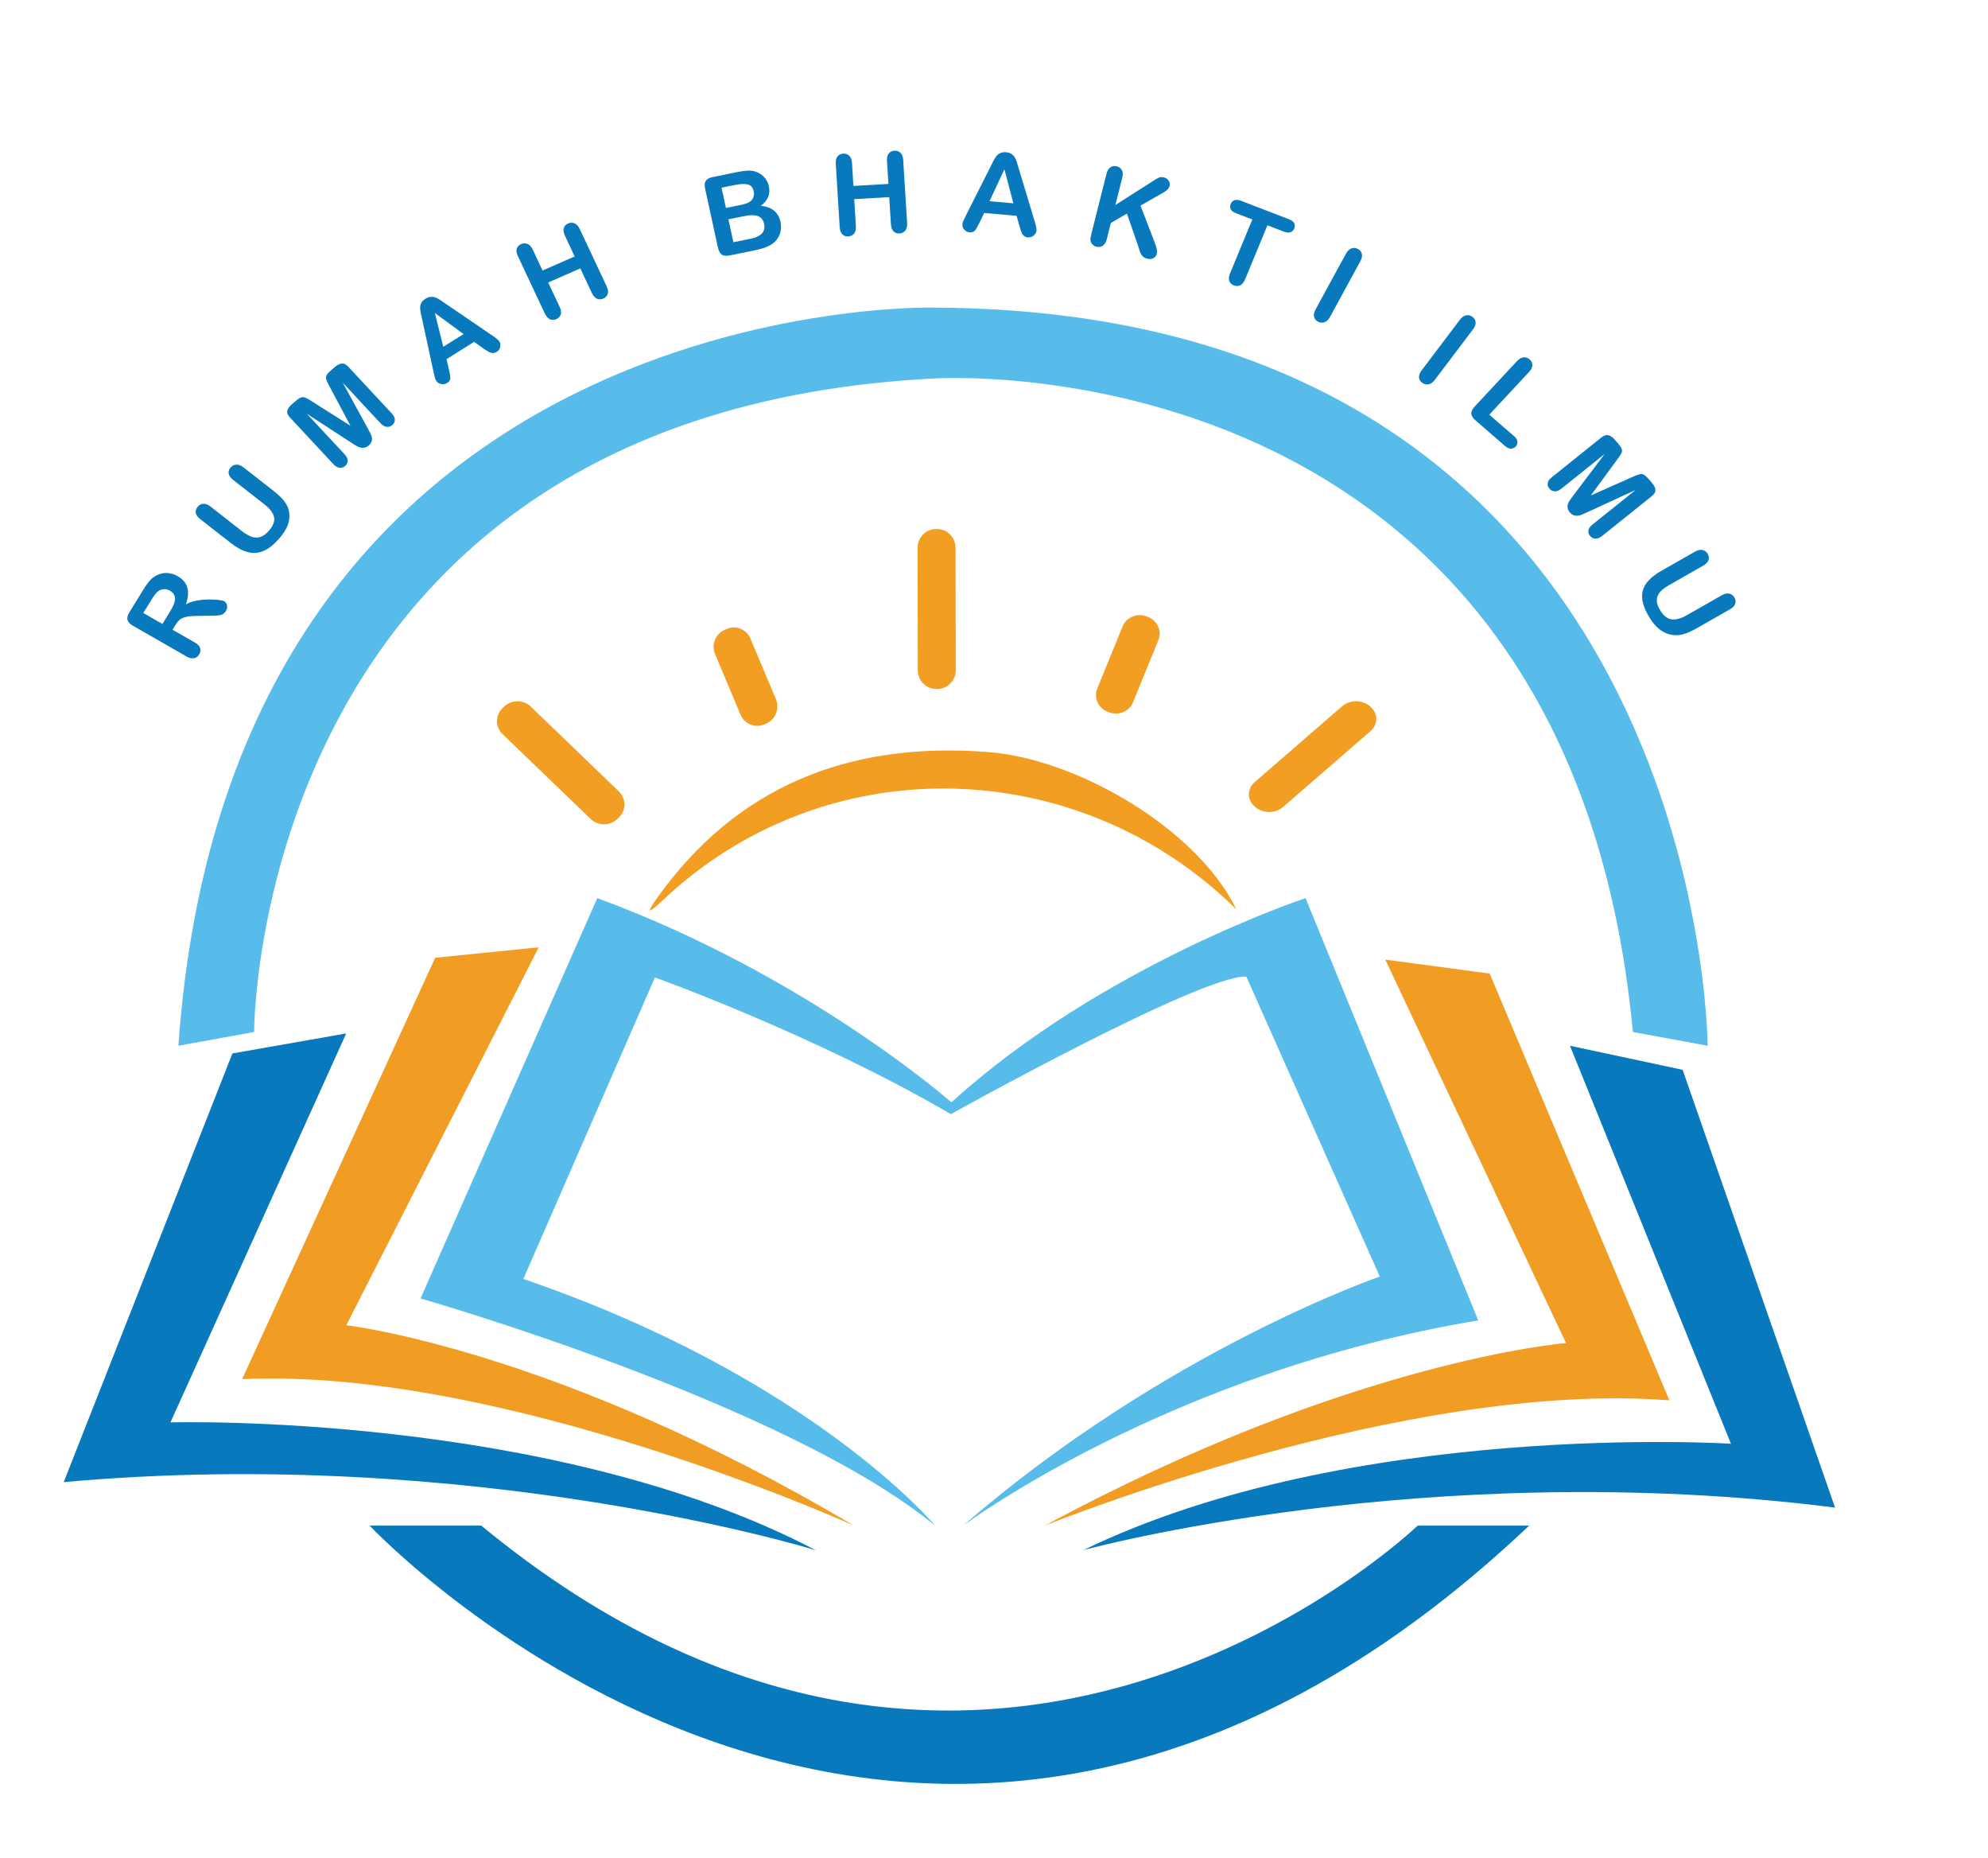 <svg width="213" height="199" viewBox="0 0 213 199" fill="none" xmlns="http://www.w3.org/2000/svg">
<g clip-path="url(#clip0_44_2)">
<path d="M39.596 163.417C39.596 163.417 98.041 225.687 163.846 163.417H151.899C151.899 163.417 105.632 208 51.559 163.417H39.596Z" fill="#0979BD"/>
<path d="M116.058 166.053C116.058 166.053 152.887 155.941 196.615 161.494L180.283 114.598L168.21 112.02L185.457 154.651C185.457 154.651 144.876 152.073 116.058 166.053Z" fill="#0979BD"/>
<path d="M111.962 163.417C111.962 163.417 150.604 147.772 178.865 150.006L159.608 104.289L148.425 102.795L167.787 143.868C167.787 143.868 144.901 145.637 111.962 163.41V163.417Z" fill="#F19D23"/>
<path d="M103.208 163.417C103.208 163.417 125.183 146.973 158.385 141.439L139.882 96.205C139.882 96.205 118.058 103.41 101.938 118.085C101.938 118.085 86.56 104.507 63.994 96.205L45.058 139.088C45.058 139.088 84.138 150.262 100.187 163.417C100.187 163.417 86.955 147.556 56.072 137.001L70.172 104.703C70.172 104.703 87.397 110.88 101.875 119.348C101.875 119.348 128.591 104.461 133.53 104.605L147.835 136.744C147.835 136.744 124.843 144.637 103.201 163.417H103.208Z" fill="#58BCEB"/>
<path d="M87.385 166.053C87.385 166.053 50.847 154.769 6.827 158.766L24.9 112.843L37.093 110.702L18.262 152.365C18.262 152.365 59.023 151.202 87.385 166.045V166.053Z" fill="#0979BD"/>
<path d="M91.481 163.417C91.481 163.417 53.914 146.438 25.942 147.73L46.628 102.592L57.719 101.477L37.104 141.96C37.104 141.96 59.625 144.505 91.481 163.417Z" fill="#F19D23"/>
<path d="M102.404 71.767C102.404 72.887 101.526 73.801 100.432 73.801H100.304C99.21 73.801 98.332 72.895 98.332 71.767L98.308 58.703C98.308 57.583 99.186 56.669 100.28 56.669H100.408C101.502 56.669 102.38 57.575 102.38 58.703L102.404 71.767Z" fill="#F29E23"/>
<path d="M121.399 75.222C121 76.212 119.85 76.695 118.83 76.299L118.675 76.243C117.655 75.848 117.158 74.731 117.566 73.75L120.274 67.109C120.673 66.119 121.824 65.637 122.843 66.032L122.998 66.088C124.018 66.484 124.515 67.6 124.107 68.581L121.399 75.222Z" fill="#F29E23"/>
<path d="M83.133 74.897C83.553 75.904 83.092 77.076 82.105 77.505L81.894 77.596C80.907 78.025 79.758 77.555 79.337 76.548L76.617 70.07C76.197 69.063 76.658 67.891 77.645 67.462L77.856 67.371C78.843 66.942 79.992 67.412 80.413 68.419L83.133 74.897Z" fill="#F29E23"/>
<path d="M146.846 75.721C147.671 76.439 147.662 77.596 146.846 78.314L137.47 86.445C136.645 87.162 135.315 87.155 134.491 86.445L134.423 86.379C133.598 85.661 133.607 84.503 134.423 83.785L143.799 75.655C144.624 74.937 145.954 74.944 146.779 75.655L146.846 75.713V75.721Z" fill="#F29E23"/>
<path d="M66.148 87.72C65.359 88.485 64.082 88.493 63.285 87.728L53.846 78.638C53.057 77.872 53.048 76.626 53.838 75.86L54.006 75.698C54.795 74.932 56.072 74.924 56.869 75.689L66.308 84.779C67.097 85.545 67.105 86.791 66.316 87.557L66.148 87.72Z" fill="#F29E23"/>
<path d="M105.954 80.566C115.349 81.311 128.121 88.646 132.423 97.316C132.456 97.381 132.448 97.389 132.391 97.332C115.422 80.679 88.372 79.975 70.967 96.482C69.363 97.996 69.21 97.859 70.492 96.07C78.775 84.517 90.596 79.344 105.954 80.566Z" fill="#F29E23"/>
<path d="M27.227 110.547C27.227 110.547 27.068 44.25 100.098 40.542C100.098 40.542 167.929 36.011 174.953 110.547L182.962 112.02C182.962 112.02 182.7 33.34 100.098 32.951C100.098 32.951 24.79 30.968 19.115 112.02L27.219 110.547H27.227Z" fill="#58BCEB"/>
<path d="M18.805 66.938L18.485 67.457L20.879 68.83C21.195 69.01 21.385 69.212 21.45 69.433C21.515 69.655 21.48 69.876 21.345 70.096C21.2 70.332 21.009 70.47 20.773 70.511C20.538 70.551 20.269 70.485 19.967 70.312L14.233 67.024C13.908 66.838 13.717 66.631 13.659 66.405C13.601 66.178 13.671 65.905 13.867 65.586L15.35 63.175C15.555 62.843 15.745 62.567 15.921 62.348C16.094 62.128 16.282 61.948 16.487 61.809C16.727 61.636 16.992 61.513 17.284 61.442C17.575 61.37 17.871 61.36 18.17 61.41C18.468 61.455 18.752 61.555 19.023 61.71C19.579 62.029 19.928 62.438 20.07 62.938C20.213 63.434 20.162 64.035 19.916 64.74C20.221 64.559 20.585 64.428 21.01 64.348C21.436 64.268 21.863 64.225 22.293 64.219C22.721 64.208 23.095 64.224 23.412 64.267C23.729 64.304 23.934 64.35 24.029 64.404C24.127 64.461 24.206 64.549 24.265 64.668C24.323 64.783 24.347 64.909 24.336 65.046C24.328 65.186 24.281 65.325 24.195 65.465C24.092 65.631 23.966 65.748 23.815 65.814C23.667 65.882 23.507 65.923 23.334 65.936C23.163 65.946 22.915 65.953 22.592 65.957L21.22 65.974C20.72 65.975 20.321 66.005 20.023 66.064C19.728 66.119 19.491 66.213 19.314 66.346C19.136 66.478 18.966 66.675 18.805 66.938ZM16.195 64.294L15.354 65.662L17.402 66.836L18.219 65.509C18.438 65.153 18.592 64.836 18.681 64.558C18.766 64.278 18.773 64.033 18.701 63.821C18.628 63.603 18.46 63.419 18.196 63.268C17.989 63.149 17.776 63.097 17.557 63.111C17.334 63.122 17.127 63.197 16.937 63.336C16.756 63.466 16.509 63.785 16.195 64.294Z" fill="#0979BD"/>
<path d="M24.704 58.148L21.449 55.604C21.172 55.388 21.015 55.166 20.977 54.938C20.941 54.707 21.006 54.492 21.172 54.295C21.345 54.088 21.551 53.979 21.79 53.968C22.032 53.953 22.291 54.054 22.568 54.271L25.896 56.873C26.275 57.169 26.626 57.376 26.949 57.495C27.272 57.608 27.592 57.615 27.909 57.517C28.223 57.416 28.538 57.176 28.855 56.799C29.292 56.279 29.459 55.8 29.357 55.363C29.251 54.924 28.909 54.478 28.33 54.026L24.974 51.403C24.694 51.184 24.537 50.962 24.502 50.736C24.463 50.508 24.529 50.294 24.697 50.093C24.865 49.893 25.07 49.785 25.311 49.771C25.552 49.751 25.813 49.851 26.093 50.069L29.347 52.613C29.877 53.027 30.276 53.423 30.544 53.802C30.815 54.177 30.968 54.608 31.002 55.096C31.029 55.513 30.962 55.922 30.8 56.321C30.639 56.72 30.38 57.132 30.023 57.557C29.599 58.062 29.178 58.454 28.761 58.733C28.341 59.009 27.917 59.171 27.49 59.218C27.06 59.264 26.616 59.197 26.16 59.018C25.7 58.837 25.215 58.547 24.704 58.148Z" fill="#0979BD"/>
<path d="M37.648 47.426L32.878 44.322L36.919 48.662C37.142 48.903 37.254 49.131 37.253 49.349C37.256 49.563 37.166 49.75 36.983 49.909C36.806 50.062 36.607 50.129 36.385 50.109C36.161 50.086 35.936 49.953 35.71 49.71L31.079 44.735C30.823 44.461 30.726 44.213 30.785 43.99C30.842 43.765 30.996 43.544 31.247 43.326L31.654 42.973C31.899 42.761 32.096 42.629 32.245 42.577C32.398 42.522 32.552 42.528 32.709 42.593C32.866 42.659 33.095 42.788 33.398 42.98L37.546 45.607L35.283 41.345C35.117 41.035 35.008 40.801 34.958 40.643C34.907 40.486 34.916 40.338 34.986 40.2C35.058 40.06 35.216 39.884 35.461 39.672L35.868 39.318C36.119 39.101 36.364 38.977 36.602 38.946C36.837 38.912 37.083 39.033 37.338 39.307L41.969 44.282C42.193 44.522 42.304 44.751 42.304 44.968C42.307 45.183 42.215 45.371 42.029 45.532C41.855 45.683 41.656 45.748 41.432 45.725C41.208 45.702 40.984 45.57 40.761 45.33L36.721 40.99L39.409 45.898C39.584 46.217 39.706 46.457 39.776 46.618C39.846 46.774 39.871 46.952 39.849 47.152C39.827 47.352 39.714 47.54 39.511 47.717C39.357 47.85 39.197 47.93 39.029 47.956C38.864 47.985 38.706 47.975 38.554 47.926C38.401 47.878 38.252 47.808 38.105 47.719C37.958 47.624 37.805 47.526 37.648 47.426Z" fill="#0979BD"/>
<path d="M51.746 37.295L50.797 36.619L47.839 38.475L48.106 39.606C48.211 40.048 48.257 40.362 48.246 40.548C48.233 40.732 48.118 40.892 47.899 41.029C47.714 41.145 47.505 41.181 47.274 41.138C47.042 41.094 46.869 40.988 46.756 40.82C46.691 40.723 46.639 40.612 46.603 40.487C46.566 40.363 46.523 40.184 46.475 39.952L45.221 34.157C45.185 33.991 45.141 33.793 45.089 33.563C45.039 33.327 45.013 33.122 45.013 32.947C45.016 32.77 45.06 32.601 45.146 32.442C45.233 32.277 45.377 32.131 45.579 32.004C45.784 31.876 45.98 31.808 46.169 31.8C46.358 31.788 46.534 31.815 46.697 31.883C46.864 31.949 47.023 32.034 47.173 32.138C47.324 32.237 47.522 32.373 47.766 32.547L52.763 35.953C53.147 36.209 53.393 36.417 53.5 36.576C53.611 36.741 53.643 36.938 53.594 37.166C53.547 37.39 53.424 37.563 53.225 37.688C53.109 37.761 52.996 37.802 52.885 37.812C52.776 37.825 52.67 37.815 52.569 37.782C52.464 37.746 52.331 37.678 52.169 37.577C52.008 37.47 51.867 37.376 51.746 37.295ZM47.496 37.148L49.67 35.784L46.593 33.532L47.496 37.148Z" fill="#0979BD"/>
<path d="M57.086 26.748L58.132 28.975L61.573 27.47L60.526 25.242C60.377 24.924 60.337 24.654 60.405 24.432C60.477 24.209 60.631 24.046 60.867 23.942C61.107 23.837 61.337 23.832 61.559 23.927C61.782 24.017 61.97 24.223 62.121 24.544L64.998 30.67C65.149 30.992 65.187 31.265 65.112 31.49C65.036 31.715 64.88 31.879 64.644 31.982C64.404 32.087 64.175 32.091 63.958 31.995C63.738 31.895 63.553 31.686 63.404 31.368L62.176 28.753L58.735 30.259L59.963 32.873C60.114 33.195 60.152 33.468 60.077 33.693C60.001 33.918 59.845 34.082 59.609 34.186C59.369 34.291 59.14 34.295 58.922 34.198C58.703 34.098 58.518 33.889 58.369 33.571L55.492 27.446C55.342 27.128 55.3 26.858 55.364 26.638C55.433 26.416 55.589 26.252 55.832 26.146C56.072 26.041 56.303 26.036 56.524 26.131C56.747 26.221 56.935 26.426 57.086 26.748Z" fill="#0979BD"/>
<path d="M80.757 26.838L78.185 27.36C77.814 27.435 77.53 27.407 77.333 27.276C77.14 27.14 77.003 26.89 76.924 26.528L75.549 20.219C75.469 19.849 75.491 19.567 75.617 19.374C75.746 19.177 75.992 19.041 76.356 18.967L79.083 18.413C79.485 18.332 79.839 18.286 80.145 18.276C80.45 18.265 80.735 18.307 80.999 18.401C81.224 18.479 81.433 18.594 81.626 18.746C81.819 18.894 81.979 19.071 82.108 19.276C82.235 19.477 82.326 19.7 82.379 19.944C82.562 20.784 82.275 21.484 81.518 22.044C82.7 22.171 83.403 22.741 83.624 23.757C83.726 24.226 83.698 24.674 83.539 25.101C83.379 25.524 83.114 25.867 82.744 26.129C82.511 26.288 82.233 26.424 81.909 26.538C81.585 26.648 81.201 26.747 80.757 26.838ZM79.819 23.136L78.044 23.497L78.579 25.947L80.41 25.575C81.563 25.341 82.048 24.81 81.868 23.982C81.776 23.558 81.559 23.281 81.219 23.151C80.879 23.021 80.412 23.016 79.819 23.136ZM77.306 20.107L77.779 22.277L79.341 21.96C79.766 21.874 80.084 21.767 80.296 21.64C80.512 21.513 80.657 21.324 80.731 21.074C80.791 20.894 80.8 20.705 80.757 20.507C80.664 20.083 80.452 19.833 80.12 19.757C79.787 19.677 79.31 19.7 78.69 19.826L77.306 20.107Z" fill="#0979BD"/>
<path d="M91.287 17.46L91.438 19.917L95.188 19.701L95.036 17.245C95.014 16.894 95.076 16.626 95.221 16.442C95.37 16.257 95.574 16.157 95.831 16.143C96.092 16.128 96.308 16.203 96.479 16.369C96.653 16.532 96.752 16.79 96.773 17.145L97.191 23.9C97.212 24.254 97.147 24.524 96.994 24.709C96.841 24.894 96.636 24.994 96.378 25.009C96.117 25.024 95.903 24.948 95.736 24.781C95.569 24.611 95.475 24.35 95.453 24L95.275 21.116L91.525 21.332L91.704 24.215C91.725 24.57 91.66 24.84 91.507 25.025C91.354 25.209 91.149 25.309 90.891 25.324C90.63 25.339 90.416 25.264 90.249 25.097C90.082 24.927 89.988 24.666 89.966 24.315L89.549 17.56C89.527 17.209 89.587 16.942 89.728 16.758C89.874 16.573 90.079 16.474 90.344 16.458C90.605 16.443 90.821 16.519 90.992 16.685C91.166 16.847 91.265 17.106 91.287 17.46Z" fill="#0979BD"/>
<path d="M109.231 24.227L108.923 23.118L105.443 22.816L104.933 23.878C104.733 24.292 104.57 24.57 104.443 24.712C104.317 24.85 104.125 24.907 103.868 24.885C103.65 24.866 103.465 24.77 103.312 24.596C103.16 24.422 103.093 24.234 103.112 24.032C103.123 23.915 103.153 23.796 103.204 23.675C103.254 23.554 103.335 23.386 103.445 23.172L106.151 17.808C106.228 17.654 106.319 17.47 106.426 17.255C106.536 17.038 106.647 16.859 106.758 16.72C106.873 16.581 107.014 16.473 107.182 16.398C107.354 16.318 107.559 16.289 107.796 16.31C108.038 16.331 108.234 16.395 108.385 16.502C108.54 16.605 108.659 16.733 108.743 16.886C108.831 17.038 108.9 17.201 108.951 17.374C109.006 17.544 109.073 17.771 109.152 18.056L110.875 23.769C111.011 24.204 111.07 24.517 111.052 24.708C111.034 24.906 110.933 25.082 110.75 25.235C110.571 25.384 110.365 25.448 110.132 25.428C109.996 25.416 109.881 25.381 109.789 25.322C109.696 25.267 109.62 25.195 109.561 25.108C109.503 25.017 109.443 24.882 109.381 24.704C109.323 24.523 109.274 24.364 109.231 24.227ZM106.02 21.555L108.577 21.776L107.615 18.135L106.02 21.555Z" fill="#0979BD"/>
<path d="M120.241 19.039L119.505 21.959L123.701 19.286C123.903 19.157 124.069 19.065 124.199 19.011C124.334 18.959 124.494 18.954 124.68 18.998C124.923 19.055 125.101 19.173 125.213 19.352C125.33 19.528 125.363 19.718 125.311 19.922C125.249 20.169 125.06 20.383 124.744 20.566L122.195 22.025L123.715 25.969C123.823 26.243 123.897 26.479 123.935 26.676C123.975 26.87 123.974 27.05 123.932 27.217C123.885 27.403 123.771 27.546 123.588 27.648C123.409 27.75 123.194 27.772 122.943 27.713C122.707 27.658 122.528 27.564 122.404 27.43C122.282 27.293 122.19 27.129 122.129 26.938C122.069 26.748 122.016 26.575 121.97 26.42L120.741 22.881L119.021 23.88L118.587 25.602C118.5 25.95 118.354 26.191 118.152 26.324C117.95 26.453 117.724 26.488 117.473 26.429C117.328 26.395 117.199 26.325 117.085 26.218C116.971 26.111 116.894 25.984 116.854 25.838C116.828 25.72 116.826 25.589 116.85 25.446C116.874 25.304 116.92 25.1 116.986 24.834L118.547 18.641C118.633 18.3 118.771 18.062 118.963 17.927C119.158 17.792 119.385 17.755 119.643 17.815C119.898 17.875 120.082 18.009 120.195 18.216C120.313 18.42 120.328 18.694 120.241 19.039Z" fill="#0979BD"/>
<path d="M137.568 24.817L135.796 24.134L133.412 29.901C133.275 30.233 133.098 30.452 132.881 30.557C132.666 30.658 132.44 30.663 132.203 30.572C131.963 30.479 131.799 30.322 131.713 30.101C131.631 29.881 131.658 29.607 131.794 29.278L134.177 23.511L132.406 22.829C132.129 22.722 131.947 22.583 131.862 22.412C131.778 22.238 131.777 22.051 131.859 21.852C131.944 21.647 132.08 21.511 132.268 21.445C132.459 21.381 132.688 21.4 132.954 21.502L138.116 23.49C138.397 23.598 138.579 23.739 138.663 23.914C138.751 24.09 138.754 24.277 138.672 24.476C138.59 24.675 138.454 24.809 138.265 24.878C138.077 24.944 137.845 24.923 137.568 24.817Z" fill="#0979BD"/>
<path d="M140.96 33.137L144.198 27.195C144.367 26.886 144.564 26.691 144.791 26.609C145.018 26.527 145.245 26.544 145.471 26.658C145.704 26.777 145.85 26.95 145.909 27.176C145.973 27.401 145.92 27.67 145.75 27.982L142.512 33.925C142.342 34.237 142.142 34.433 141.912 34.513C141.685 34.595 141.454 34.577 141.221 34.459C140.998 34.345 140.856 34.175 140.793 33.946C140.737 33.716 140.792 33.446 140.96 33.137Z" fill="#0979BD"/>
<path d="M152.322 39.671L156.401 34.271C156.613 33.99 156.837 33.826 157.074 33.778C157.311 33.73 157.533 33.779 157.741 33.925C157.955 34.075 158.075 34.267 158.1 34.499C158.13 34.731 158.039 34.989 157.824 35.272L153.746 40.673C153.532 40.956 153.304 41.121 153.064 41.167C152.827 41.215 152.602 41.164 152.388 41.013C152.183 40.869 152.067 40.68 152.039 40.445C152.016 40.21 152.111 39.952 152.322 39.671Z" fill="#0979BD"/>
<path d="M163.828 39.844L159.567 44.419L162.232 46.731C162.444 46.915 162.56 47.106 162.579 47.303C162.601 47.503 162.541 47.679 162.4 47.83C162.256 47.985 162.083 48.062 161.881 48.062C161.681 48.059 161.473 47.964 161.257 47.777L158.084 45.024C157.798 44.776 157.649 44.535 157.636 44.302C157.627 44.072 157.75 43.819 158.005 43.545L162.514 38.703C162.753 38.446 162.992 38.304 163.23 38.278C163.47 38.254 163.688 38.327 163.883 38.496C164.081 38.667 164.18 38.87 164.181 39.104C164.188 39.337 164.07 39.584 163.828 39.844Z" fill="#0979BD"/>
<path d="M168.557 53.096L171.929 48.629L167.302 52.338C167.046 52.543 166.806 52.641 166.581 52.631C166.359 52.624 166.169 52.529 166.011 52.345C165.858 52.168 165.795 51.972 165.823 51.76C165.855 51.545 166 51.333 166.259 51.126L171.562 46.874C171.855 46.64 172.115 46.556 172.343 46.624C172.574 46.689 172.798 46.847 173.014 47.099L173.366 47.507C173.577 47.753 173.707 47.949 173.756 48.095C173.807 48.244 173.796 48.393 173.723 48.542C173.65 48.69 173.509 48.906 173.299 49.189L170.442 53.078L174.927 51.081C175.254 50.935 175.5 50.84 175.665 50.798C175.829 50.756 175.982 50.772 176.122 50.844C176.264 50.92 176.441 51.081 176.653 51.327L177.004 51.736C177.221 51.987 177.341 52.229 177.365 52.46C177.391 52.688 177.259 52.92 176.966 53.155L171.663 57.406C171.407 57.611 171.166 57.709 170.941 57.699C170.719 57.692 170.528 57.595 170.367 57.409C170.217 57.234 170.157 57.039 170.189 56.824C170.22 56.609 170.363 56.398 170.619 56.193L175.246 52.484L170.078 54.864C169.742 55.018 169.489 55.125 169.32 55.186C169.156 55.247 168.972 55.263 168.765 55.233C168.559 55.203 168.369 55.086 168.193 54.881C168.06 54.727 167.983 54.569 167.962 54.406C167.937 54.246 167.952 54.093 168.008 53.949C168.064 53.804 168.14 53.662 168.238 53.524C168.341 53.387 168.447 53.244 168.557 53.096Z" fill="#0979BD"/>
<path d="M178.002 61.147L181.59 59.1C181.895 58.926 182.165 58.862 182.399 58.908C182.636 58.957 182.821 59.092 182.956 59.312C183.096 59.541 183.131 59.767 183.06 59.987C182.991 60.211 182.804 60.41 182.499 60.584L178.829 62.678C178.412 62.916 178.09 63.16 177.864 63.411C177.643 63.663 177.525 63.95 177.512 64.272C177.502 64.592 177.626 64.962 177.883 65.382C178.238 65.962 178.645 66.282 179.104 66.344C179.566 66.404 180.117 66.252 180.754 65.888L184.454 63.777C184.763 63.601 185.033 63.536 185.264 63.585C185.498 63.631 185.683 63.765 185.82 63.989C185.957 64.212 185.991 64.435 185.922 64.659C185.858 64.884 185.672 65.085 185.363 65.261L181.775 67.308C181.192 67.641 180.67 67.862 180.211 67.972C179.753 68.084 179.282 68.07 178.797 67.928C178.383 67.805 178.01 67.6 177.678 67.313C177.347 67.025 177.036 66.645 176.746 66.172C176.401 65.609 176.166 65.09 176.039 64.614C175.915 64.136 175.904 63.695 176.005 63.291C176.109 62.886 176.326 62.508 176.657 62.157C176.99 61.805 177.439 61.468 178.002 61.147Z" fill="#0979BD"/>
</g>
<defs>
<clipPath id="clip0_44_2">
<rect width="213" height="199" fill="white"/>
</clipPath>
</defs>
</svg>
